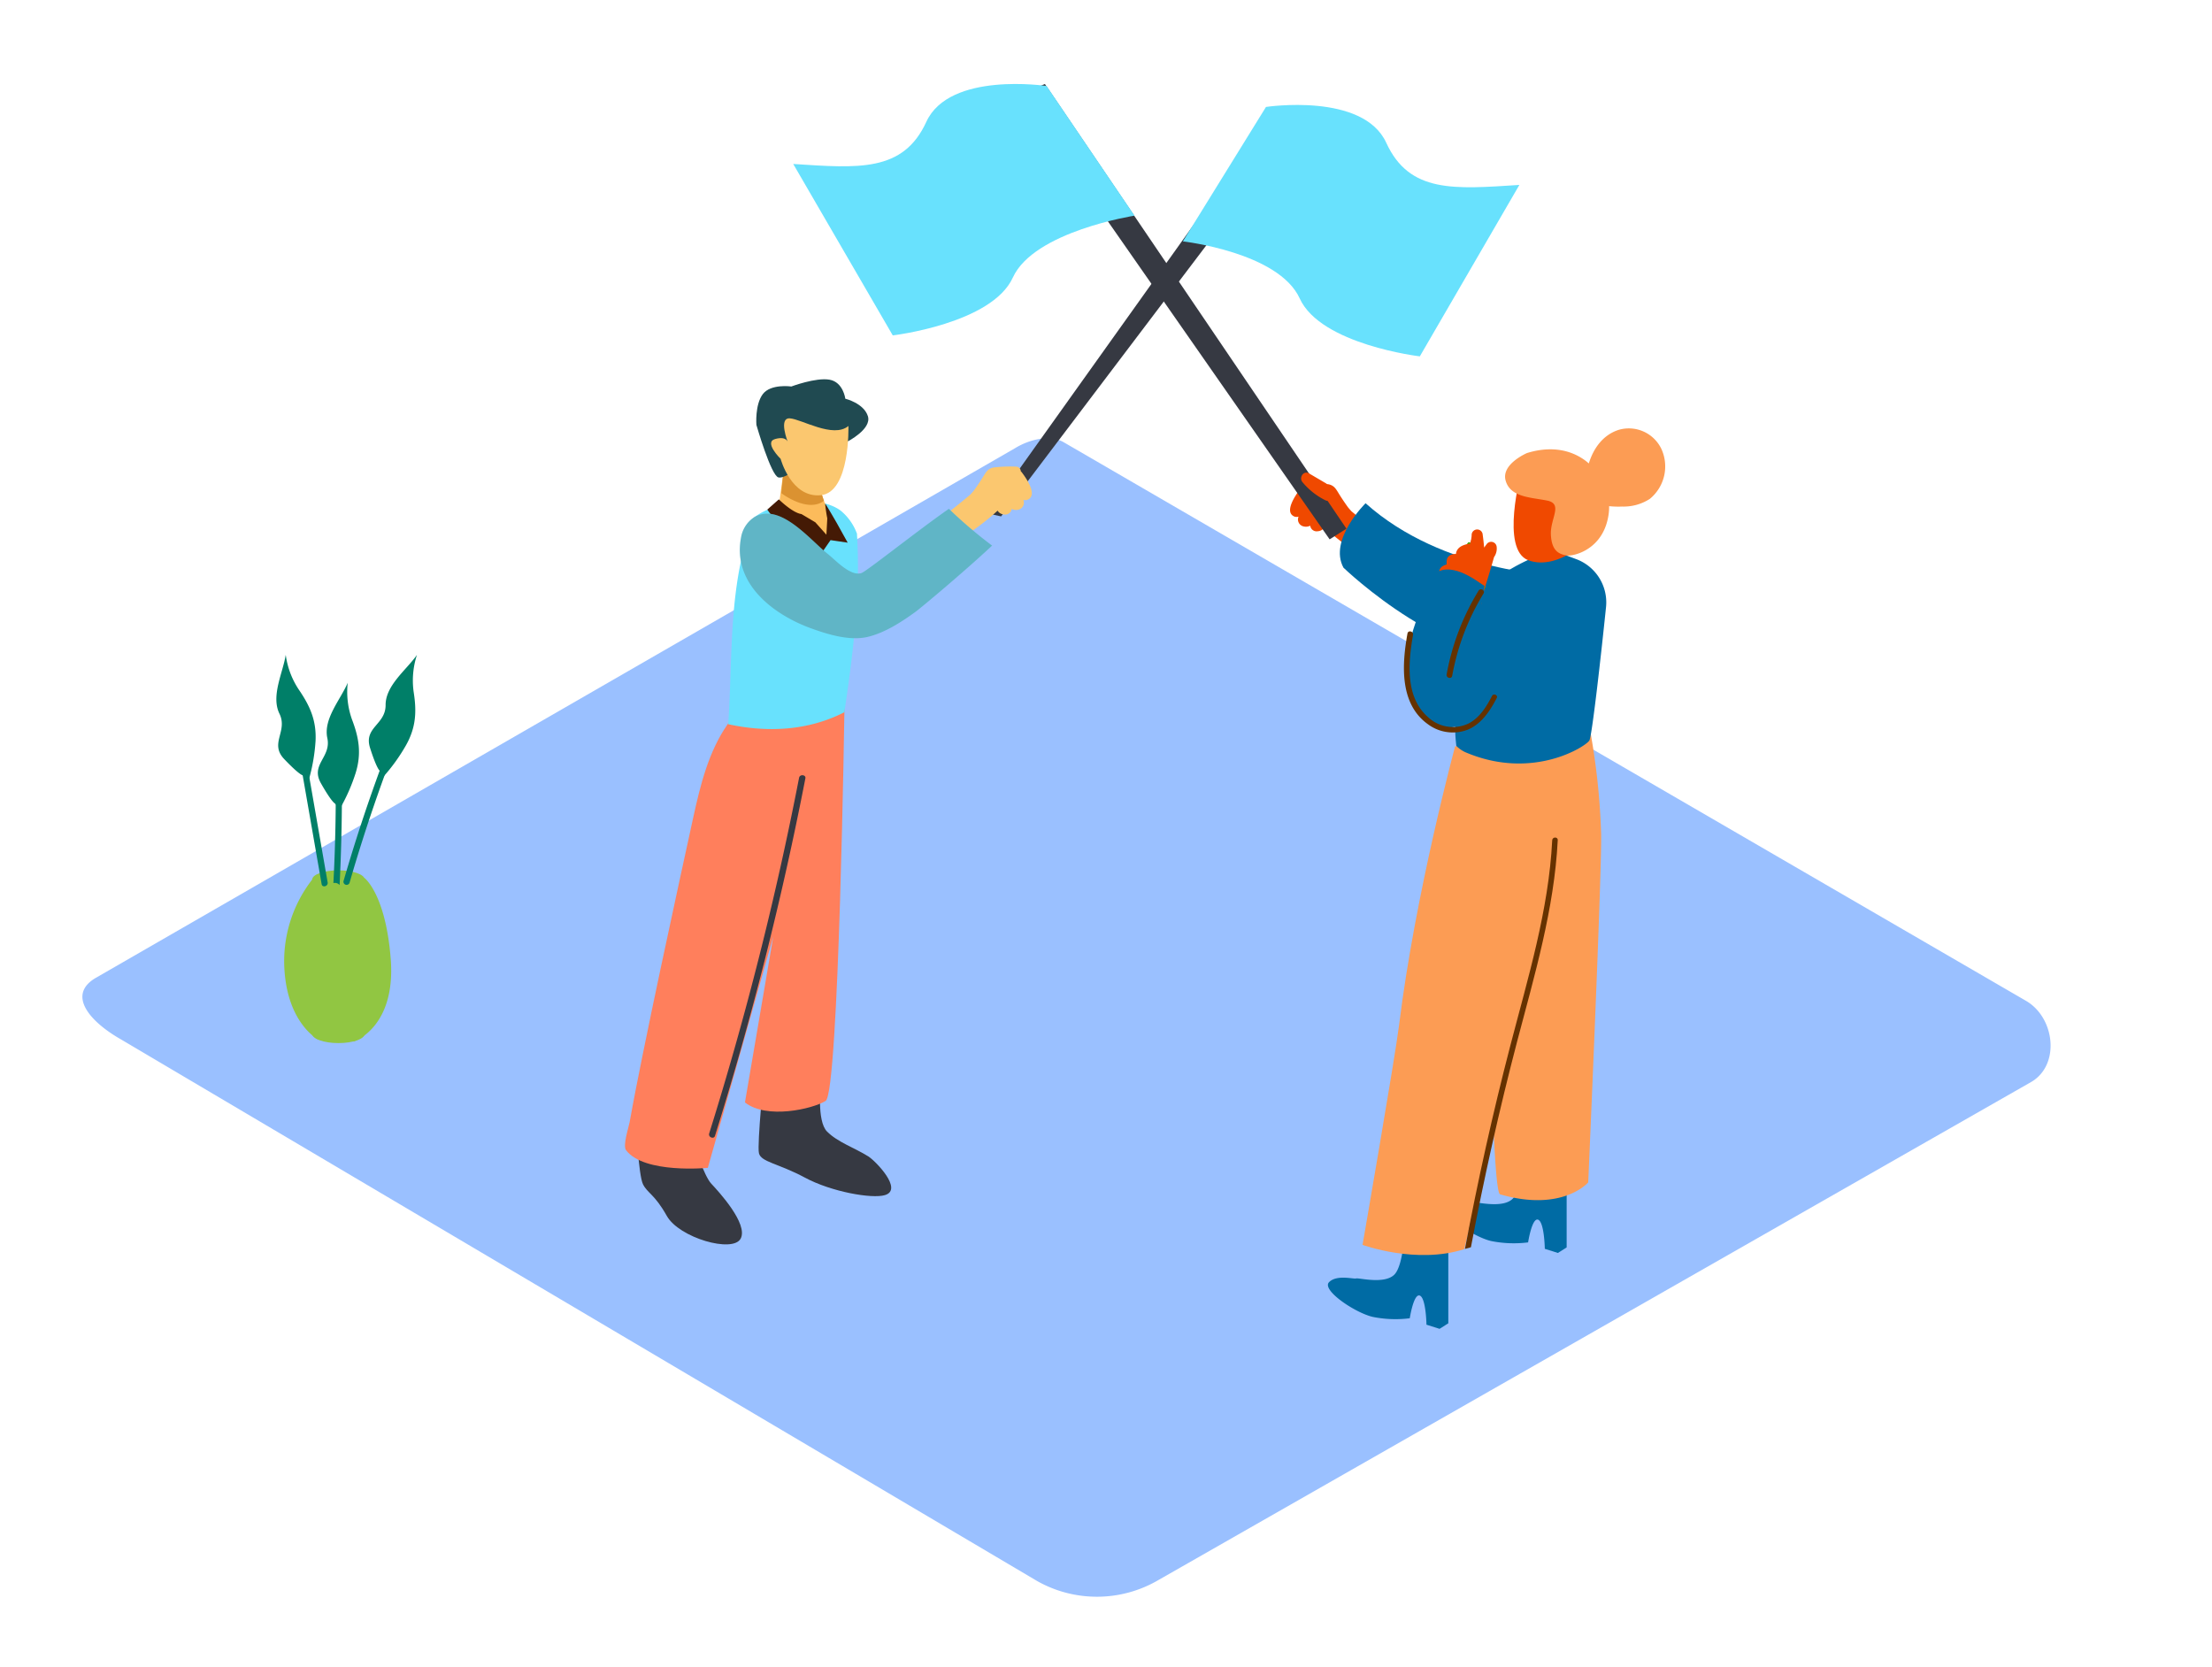 <svg id="Layer_2" data-name="Layer 2" xmlns="http://www.w3.org/2000/svg" viewBox="0 0 400 300" width="406" height="306" class="illustration styles_illustrationTablet__1DWOa"><title>PP_</title><path d="M187.59,285.18l-165.77-98c-5.28-3-9.8-7.83-4.66-11L183.53,80.32c2.5-1.55,6.29-2.56,8.82-1.09l174,101c5.28,3.06,6.22,11.63.94,14.69L209.44,285A22,22,0,0,1,187.59,285.18Z" fill="#9ac0ff"></path><path d="M148.48,194.71c-.07.58-.82,7.24,1.07,9.16s5,2.95,7.47,4.5c1.29.81,6.37,6,3,7-2.32.7-9.66-.58-14.46-3.16s-7.95-2.81-8.32-4.42,1-15.07,1-15.07" fill="#363942"></path><path d="M146.32,204.56c.38-2.92.72-6.18.83-7.88A24.3,24.3,0,0,0,146.32,204.56Z" fill="#363942"></path><path d="M125.42,206s1.87,5.88,3.19,7.29,6.73,7.27,5.33,9.94-11.13-.13-13.36-4.1-3.49-4.08-4.31-5.73S115,202.28,115,202.28" fill="#363942"></path><path d="M152.71,127s-1,69.87-3.41,71.34-10.68,3.37-14.59.27l5.12-30L128,210.44s-11.5,1.13-14.79-3.19c-.64-.84.49-4.19.65-5.08.71-4,1.51-8,2.32-12,2.16-10.66,4.45-21.3,6.75-31.93q1.22-5.62,2.45-11.25c1.24-5.66,2.73-11.78,6.16-16.71,2.36-3.4,5.71-9.18,10.07-10.53" fill="#ff7f5c"></path><path d="M131.69,130.22c7.15,1.56,14.52,1.16,21-2.17,1.57-10.62,2.92-21.24,2.29-32a1,1,0,0,1,0-.25A9.75,9.75,0,0,0,152,91.58c-3.54-2.56-9.6-1.74-13.24-.15a13.19,13.19,0,0,0-2.47,1.45C131.65,104.87,132.53,117.64,131.69,130.22Z" fill="#68e1fd"></path><path d="M148.1,86.32l-6.44-1.66-.92,6.82s4.64,5.06,9.53,4.66l-1.06-5.78A17.78,17.78,0,0,1,148.1,86.32Z" fill="#fcbb5b"></path><path d="M148.21,87a29.59,29.59,0,0,0-6.55-2.31l-.38,3.74S146,92.08,149,89.82A17.67,17.67,0,0,1,148.21,87Z" fill="#db9231"></path><path d="M153.21,79.13s4.48-2.27,3.73-4.62-4.08-3.15-4.08-3.15-.37-3-2.85-3.44-6.91,1.23-6.91,1.23-3.73-.54-5.17,1.39-1.15,5.55-1.15,5.55,2.64,9.21,4,9.51,5-2.83,5-2.83" fill="#204a51"></path><path d="M153.42,76.29s.36,12-5,12.52-7.26-6.58-7.26-6.58-3.08-3-1-3.58,2.31.57,2.31.57-1.75-4.42.34-4.31S150.67,78.6,153.42,76.29Z" fill="#fbc76f"></path><path d="M144.5,139.9a594.94,594.94,0,0,1-16.26,64.33c-.21.66.84,1.1,1.05.43A597.58,597.58,0,0,0,145.64,140C145.77,139.35,144.64,139.21,144.5,139.9Z" fill="#363942"></path><path d="M140.84,89.56s2.43,2.42,4.09,2.66l2.51,1.49,2,2.24.16-2.95a26.08,26.08,0,0,1-.39-2.66c.1,0,2.13,3.54,2.13,3.54l1.95,3.51-3.1-.46L148.76,99s-7.55-3.71-10-7.6Z" fill="#441a05"></path><path d="M56.45,158.32a24,24,0,0,0-5,16.49c.67,9.62,6.08,12.42,6.08,12.42l6.45.36s7.67-2.5,6.67-15C69.71,160.81,65.88,158,65.88,158" fill="#91c642"></path><ellipse cx="61.2" cy="158.32" rx="4.75" ry="1.68" fill="#91c642"></ellipse><ellipse cx="61.2" cy="186.2" rx="4.75" ry="1.68" fill="#91c642"></ellipse><path d="M59.25,158.83l-5.75-33c-.13-.72-1.22-.41-1.09.3l5.75,33C58.28,159.85,59.37,159.54,59.25,158.83Z" fill="#007f68"></path><path d="M60.29,158.94a1.37,1.37,0,0,1,.53,0,1.19,1.19,0,0,1,.59.36q.69-13.82.25-27.65c0-.73-1.16-.73-1.13,0Q61,145.3,60.29,158.94Z" fill="#007f68"></path><path d="M73.21,126.94a303.2,303.2,0,0,0-11.1,31.68.57.57,0,0,0,1.09.3,303.2,303.2,0,0,1,11.1-31.68C74.58,126.57,73.49,126.27,73.21,126.94Z" fill="#007f68"></path><path d="M54.72,139.45s-.62-.08-3.33-2.93.71-5-.86-8.21.64-7.42,1.14-10.64A14.89,14.89,0,0,0,54.06,124c2,2.93,3.19,5.57,3,9.28a32.86,32.86,0,0,1-1.2,6.93" fill="#007f68"></path><path d="M60.55,144.54s-.58-.22-2.52-3.65,1.91-4.67,1.16-8.17,2.43-7,3.69-10a14.89,14.89,0,0,0,.78,6.67c1.27,3.34,1.74,6.18.63,9.72a32.86,32.86,0,0,1-2.85,6.43" fill="#007f68"></path><path d="M68.64,138.6s-.53-.34-1.72-4.09,2.82-4.18,2.81-7.76,3.82-6.4,5.67-9.07a14.89,14.89,0,0,0-.6,6.69c.56,3.53.44,6.4-1.38,9.65a32.86,32.86,0,0,1-4.11,5.71" fill="#007f68"></path><path d="M235.13,87.66a1.39,1.39,0,0,1,.15-.15.88.88,0,0,1,.94-.84,24.71,24.71,0,0,1,4,.16c1,.21,1.32.77,1.84,1.62s1.1,1.71,1.69,2.53c.2.25.42.49.63.73,1.39,1.16,2.79,2.31,4.22,3.42a.83.83,0,0,1,.27.53l.15.15a1,1,0,0,1-.84,1.7h-.07a1,1,0,0,1-.84,1,1.56,1.56,0,0,1-1.48.54.84.84,0,0,1-.75-.1,43.32,43.32,0,0,1-5.57-4.32,1.42,1.42,0,0,1-1.15.69,1.17,1.17,0,0,1-1.39-1,1.69,1.69,0,0,1-1.11.15,1.29,1.29,0,0,1-1-1.79,1.22,1.22,0,0,1-.72,0C232.06,91.88,234.4,88.63,235.13,87.66Z" fill="#f04900"></path><path d="M281.72,225.83l1.58-1,0-17.79-7.81-.28s-.15,7.59-2,9.32-6.41.49-6.86.64-3.52-.74-4.9.68,4.68,5.52,7.9,6.27a20.8,20.8,0,0,0,6.7.25s.7-4.55,1.82-4.1,1.2,5.26,1.2,5.26Z" fill="#006ba4"></path><path d="M287.6,131.64a126.26,126.26,0,0,1,1.94,18.49c.13,7-2.34,62.94-2.34,62.94s-4.64,5.44-15.94,2.16c-1.64-.47-2.16-54.59-2.16-54.59L273,135.8" fill="#fc9c54"></path><path d="M282.4,103.39c-.62,0-21.41-.54-35.46-13.13,0,0-6.73,6.6-4,11.65,0,0,19.92,19.19,35.11,15.26" fill="#006ba4"></path><path d="M265.93,97.45a.31.31,0,0,0-.52,0,13.72,13.72,0,0,0-2,10.29c.08.38.66.22.59-.16a13.09,13.09,0,0,1,1.67-9.37,21.64,21.64,0,0,1,2.56,10.4.3.3,0,0,0,.61,0A22.29,22.29,0,0,0,265.93,97.45Z" fill="#42a200"></path><path d="M260.32,239.55l1.58-1,0-17.79-7.81-.28s-.15,7.59-2,9.32-6.41.49-6.86.64-3.52-.74-4.9.68,4.68,5.52,7.9,6.27a20.8,20.8,0,0,0,6.7.25s.7-4.55,1.82-4.1,1.2,5.26,1.2,5.26Z" fill="#006ba4"></path><path d="M263.13,134.23s-7.2,26.58-10.13,50.37c-.7,5.71-6.61,39.77-6.61,39.77s9.74,3.56,18.4.77c0,0,10.3-43.46,10.74-44.31s7.39-29,8.19-49.2" fill="#fc9c54"></path><path d="M285.14,100.41,281,98.86c-1.05.07-10.4,3.13-14.65,9.32a40.52,40.52,0,0,0-1.36,5.93c-.54,2.67-1,5.35-1.34,8a59.2,59.2,0,0,0-.5,8.86c0,1.27.07,1.91.2,3.17a5.61,5.61,0,0,0,1.58,1.12c12.28,5.28,22-1.13,22.49-2.12s2.11-15.47,3-24.09A8.34,8.34,0,0,0,285.14,100.41Z" fill="#006ba4"></path><path d="M275.1,84.64s-3.86,14,1.27,15.93S288.1,97,288.77,94.11,282.8,80.43,275.1,84.64Z" fill="#f04900"></path><path d="M300.44,80.46A6.52,6.52,0,0,0,292.68,77c-2.83.92-4.54,3.35-5.37,6.06-2.55-2.23-6.35-3.36-11.17-1.88,0,0-4.73,2-3.87,5s4.45,3,7.46,3.59.57,3.23.72,6.2,1.49,3.46,2.74,3.72,6.93-1,7.73-7.67a8.89,8.89,0,0,0,.06-1.23,15.92,15.92,0,0,0,2.35.07,8.73,8.73,0,0,0,5-1.38A7.58,7.58,0,0,0,300.44,80.46Z" fill="#fc9c54"></path><path d="M270.17,100a2.67,2.67,0,0,0,.47-1.9,1,1,0,0,0-1.82-.42l-.44.6c-.07-.77-.15-1.54-.26-2.31a1,1,0,0,0-2,.07c0,.24-.06.49-.08.73a4,4,0,0,0-.17.79c-1.09.14-2.39.54-2.58,1.79,0,0,0,.06,0,.08-.84,0-1.66.33-1.69,1.33a3.68,3.68,0,0,0,0,.57c-.85.25-1.47.68-1.35,1.79a16.34,16.34,0,0,0,1,3.77,1,1,0,0,0,.76.57c.12.54.26,1.07.41,1.6a1.5,1.5,0,0,0,2.52.28,1.18,1.18,0,0,0,.3-.06,1,1,0,0,0,.83.14,1,1,0,0,0,1.51-.45,1,1,0,0,0,.33-.84c0-.23,0-.46,0-.68v0Q269.11,103.73,270.17,100Z" fill="#f04900"></path><path d="M268.45,105.17c-.32.08-4.82-4.05-8.23-2.63,0,0-13,21.92-.87,27.72,6,2.88,10.67-6,10.67-6l-3.45-6.82Z" fill="#006ba4"></path><path d="M267.38,106.06a43.8,43.8,0,0,0-5.78,15.16c-.11.63.85.9,1,.27a43,43,0,0,1,5.68-14.92C268.58,106,267.72,105.52,267.38,106.06Z" fill="#653200"></path><path d="M269.8,125.11c-1,1.95-2.28,4-4.28,5a6.56,6.56,0,0,1-7.23-1.12c-4.26-3.67-3.62-10-2.77-14.93.11-.63-.85-.9-1-.27-1,5.54-1.51,12.74,3.72,16.45a7.52,7.52,0,0,0,7.09,1c2.5-1,4.09-3.38,5.29-5.69C271,125,270.09,124.54,269.8,125.11Z" fill="#653200"></path><path d="M280.69,151.19c-.64,12.71-4.39,24.89-7.57,37.13s-5.89,24.43-8.21,36.78l1.08-.3q3.53-18.71,8.34-37.15c3.15-12,6.73-24,7.36-36.46C281.73,150.55,280.73,150.55,280.69,151.19Z" fill="#653200"></path><polygon points="243.48 94.86 188.95 14.45 184.35 16.35 240.44 96.79 243.48 94.86" fill="#363942"></polygon><path d="M189.26,14.81s-17.56-2.67-21.75,6.48-12.33,8.38-24.07,7.62l18,31s17.91-2.11,21.72-10.47,22-11.18,22-11.18Z" fill="#68e1fd"></path><polygon points="178.61 92.1 231.05 18.6 235.65 20.5 181.03 92.64 178.61 92.1" fill="#363942"></polygon><path d="M228.93,18.6s17.56-2.67,21.75,6.48S263,33.46,274.75,32.7l-18,31s-17.91-2.11-21.72-10.47-21.13-10.32-21.13-10.32Z" fill="#68e1fd"></path><path d="M184.74,84.63a1.39,1.39,0,0,0-.15-.15.88.88,0,0,0-.94-.84,24.71,24.71,0,0,0-4,.16c-1,.21-1.32.77-1.84,1.62s-1.1,1.71-1.69,2.53c-.2.25-.42.49-.63.73-1.39,1.16-2.79,2.31-4.22,3.42a.83.83,0,0,0-.27.53l-.15.15a1,1,0,0,0,.84,1.7h.07a1,1,0,0,0,.84,1,1.56,1.56,0,0,0,1.48.54.84.84,0,0,0,.75-.1,43.32,43.32,0,0,0,5.57-4.32,1.42,1.42,0,0,0,1.15.69,1.17,1.17,0,0,0,1.39-1,1.69,1.69,0,0,0,1.11.15,1.29,1.29,0,0,0,1-1.79,1.22,1.22,0,0,0,.72,0C187.81,88.84,185.47,85.59,184.74,84.63Z" fill="#fbc76f"></path><path d="M171.59,91.27c-5.59,3.88-14.88,11.3-15.8,11.61-2,.67-4.71-2.35-6.08-3.43-3.2-2.51-8.79-9.62-13.49-6.55A5.44,5.44,0,0,0,134,96.48c-1.58,8.27,5.79,13.92,12.72,16.42,3.07,1.11,7,2.31,10.26,1.51,3.11-.77,6-2.66,8.54-4.49.91-.65,9.07-7.48,13.88-12A82.89,82.89,0,0,1,171.59,91.27Z" fill="#68e1fd"></path><path d="M171.59,91.27c-5.59,3.88-14.88,11.3-15.8,11.61-2,.67-4.71-2.35-6.08-3.43-3.2-2.51-8.79-9.62-13.49-6.55A5.44,5.44,0,0,0,134,96.48c-1.58,8.27,5.79,13.92,12.72,16.42,3.07,1.11,7,2.31,10.26,1.51,3.11-.77,6-2.66,8.54-4.49.91-.65,9.07-7.48,13.88-12A82.89,82.89,0,0,1,171.59,91.27Z" fill="#441a05" opacity="0.22"></path><path d="M240.73,88c-.19-.09-.36-.2-.55-.31a.92.92,0,0,0-.44-1.05l-3-1.76c-1-.61-1.91.73-1.21,1.57a12.81,12.81,0,0,0,4.15,3.28C240.87,90.27,241.89,88.55,240.73,88Z" fill="#f04900"></path></svg>
